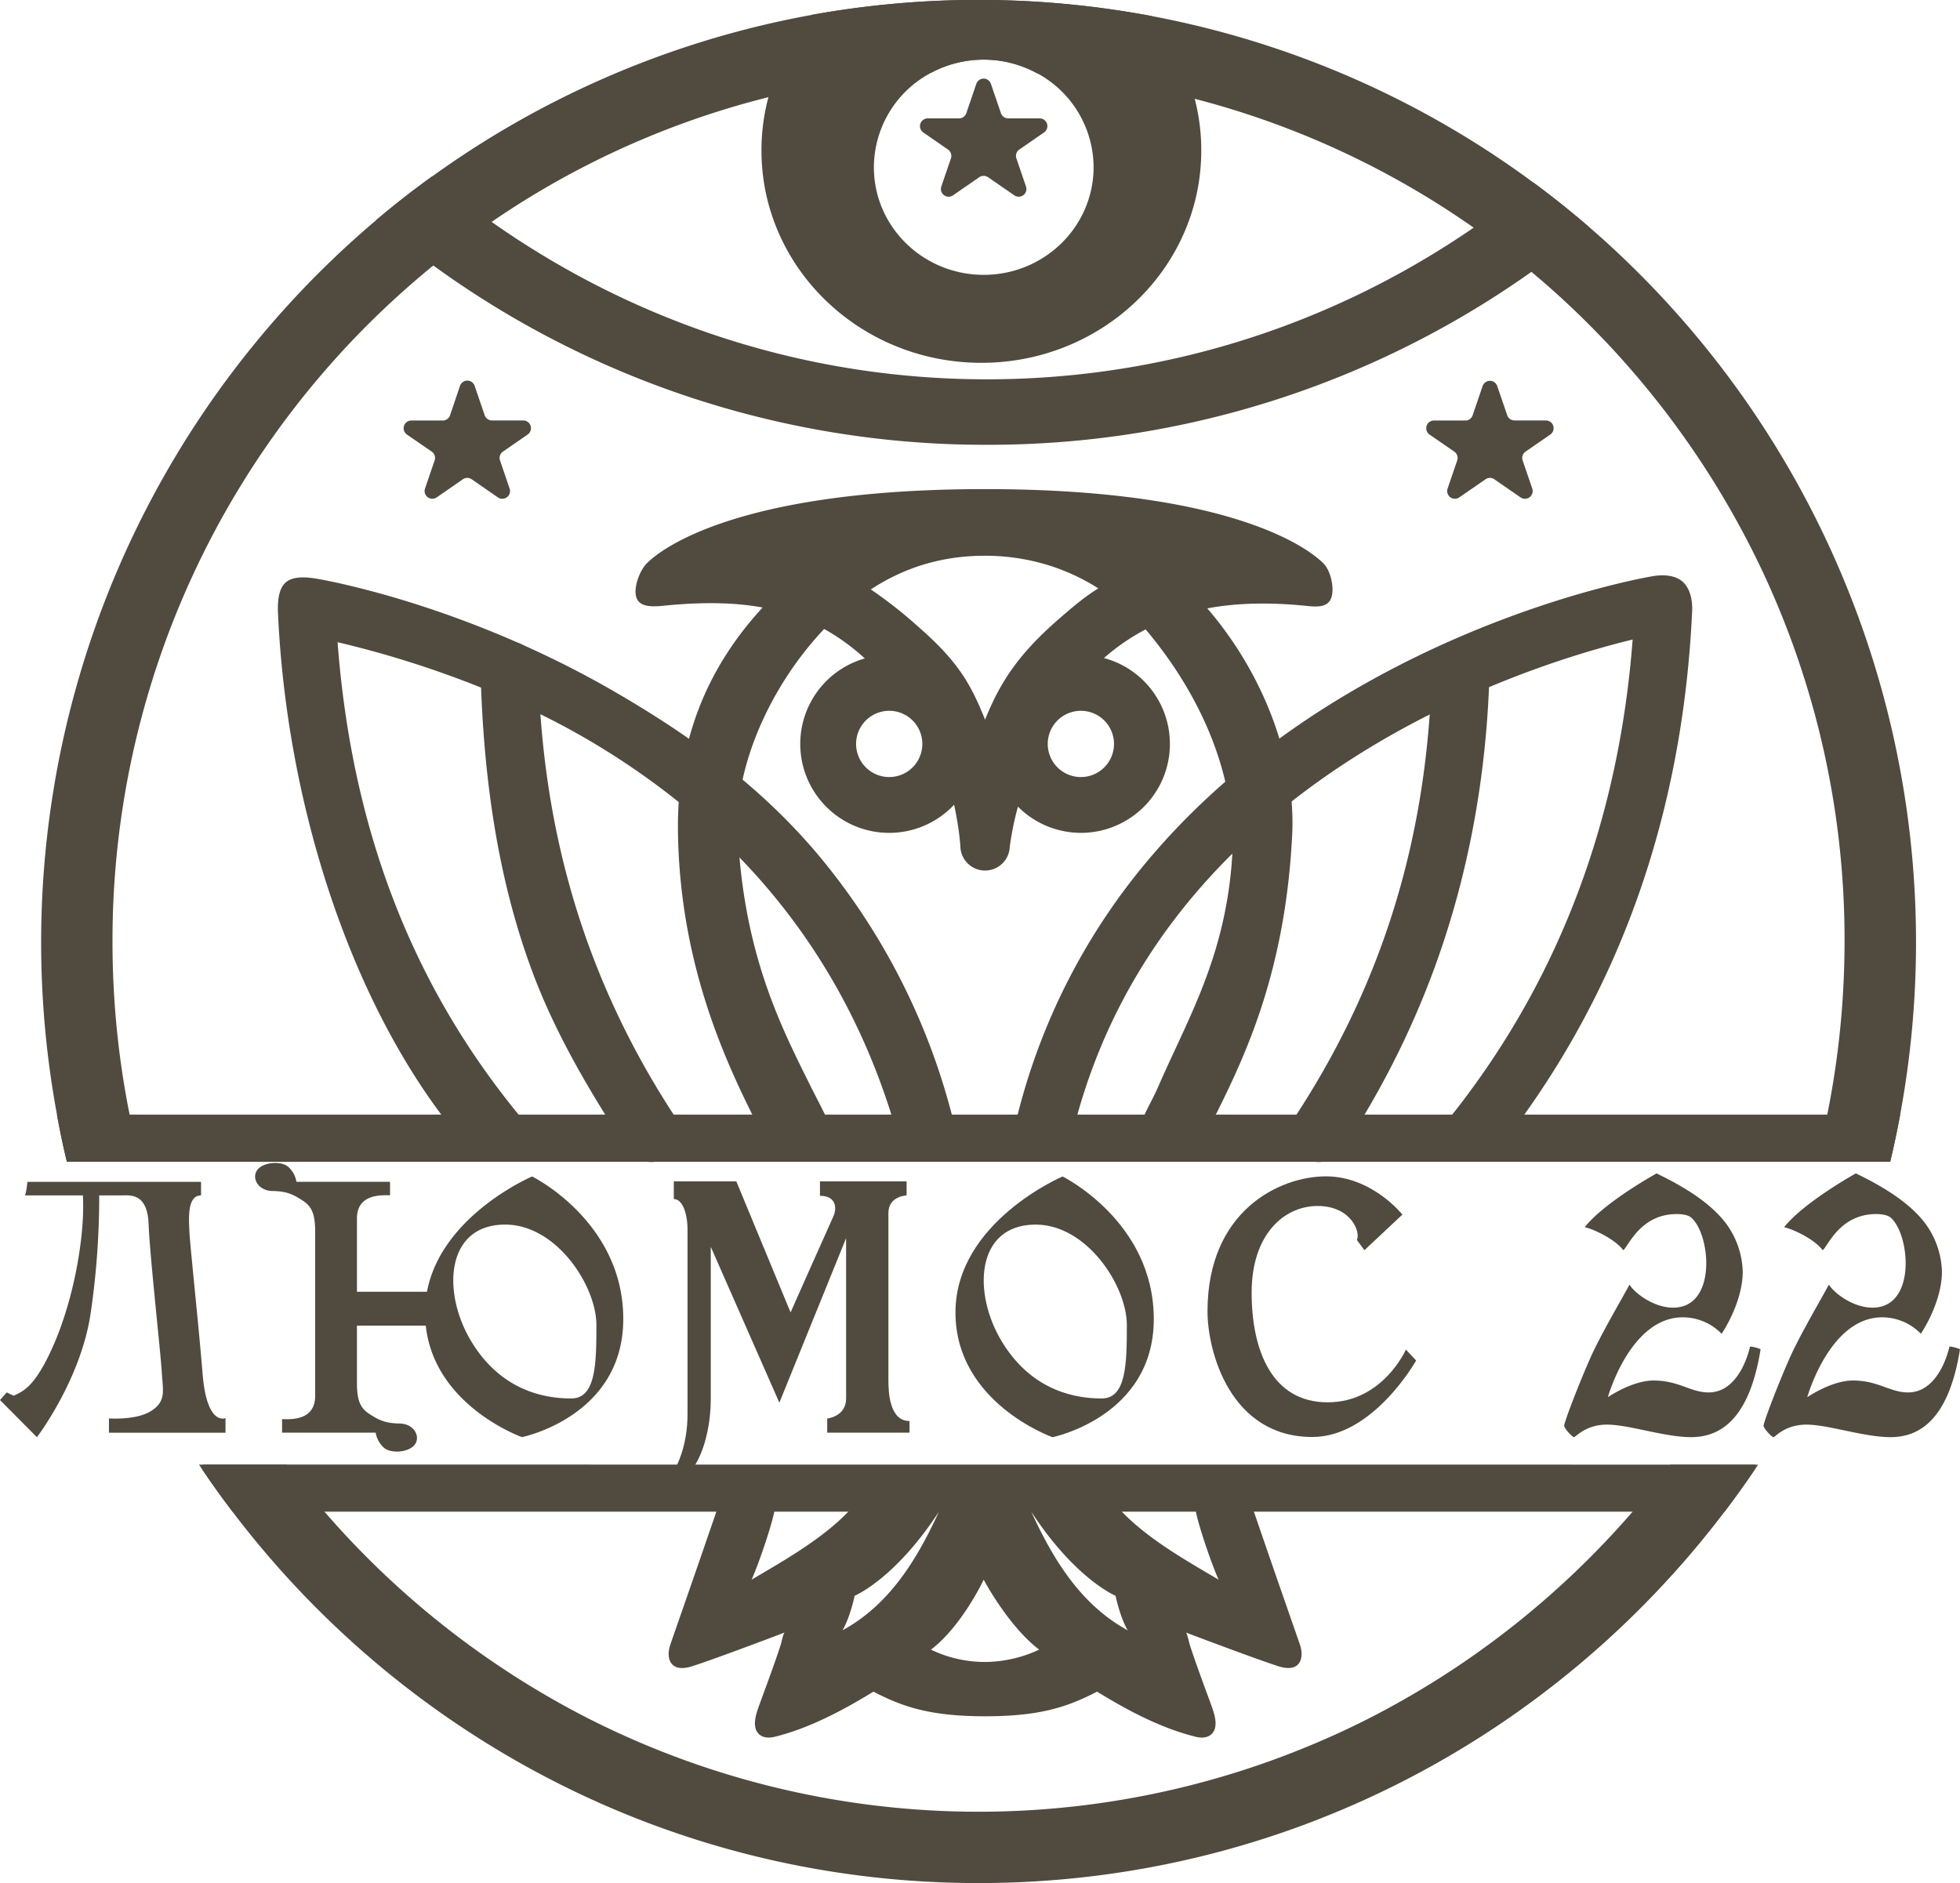 <svg xmlns="http://www.w3.org/2000/svg" viewBox="0 0 928.98 892.58"><defs><style>.cls-1{fill:#504B3E;}</style></defs><title>Лого белый-</title><g id="Слой_2" data-name="Слой 2"><g id="Слой_2-2" data-name="Слой 2"><path class="cls-1" d="M616.33,780.23c-.83-2.66-8.66-24.67-22-63.63l-2.55-14.44H344.23l-4.72,14.44c-13.37,39-21.19,61-22,63.63-1.69,5.48-.16,13,10.57,9.58,10.55-3.34,42.81-15.56,43.84-16-.68.35-1.59,4.93-1.81,5.6-3.18,9.79-6.84,19.47-10.37,29.17-1.38,3.82-3.6,10.24.12,13.54,1.86,1.65,4.7,1.78,7.12,1.19,16.41-4,32.34-12.48,47-21.44,13.56,7,26.38,11.67,53,11.67s39.41-4.7,53-11.67c14.63,9,30.56,17.44,47,21.44,2.42.59,5.26.46,7.12-1.19,3.7-3.3,1.49-9.72.11-13.54-3.53-9.7-7.19-19.38-10.37-29.17-.22-.67-1.13-5.25-1.81-5.6,1,.4,33.28,12.62,43.84,16C616.51,793.19,618,785.71,616.33,780.23ZM356.24,748.79c4.09-9.34,9.61-26.28,10.74-32.19s16.1-5.82,16.1-5.82,31.79-7.63,18.93,5.82S369.52,740.88,356.24,748.79Zm43.09,24c3.68-6.3,5.74-16.38,5.74-16.38s19-7.78,39.93-39.81C434.46,739.59,421.46,760.66,399.33,772.79Zm67.59,15a58.9,58.9,0,0,1-25.68-5.85c14.69-11.12,25-33.15,25-33.15s11.61,22,26.3,33.15A61.19,61.19,0,0,1,466.92,787.79ZM488.8,716.6c20.92,32,39.94,39.81,39.94,39.81s2.07,10.08,5.75,16.38C512.35,760.66,499.35,739.59,488.8,716.6Zm43,0c-12.85-13.45,18.93-5.82,18.93-5.82s15-.08,16.1,5.82,6.65,22.85,10.75,32.19C564.29,740.88,544.66,730.06,531.8,716.6Z"/><path class="cls-1" d="M753.31,107.73q-12.82-11.06-26.47-21.15a442.55,442.55,0,0,0-521.93-3q-13.78,9.92-26.72,20.87A448.35,448.35,0,0,0,27,528.33Q29,539.61,31.7,550.69H66.61q-1-3.93-2-7.89c-1.14-4.76-2.21-9.61-3.17-14.47-.42-2.05-.82-4.12-1.2-6.18a416.74,416.74,0,0,1-6.92-75.86,412.44,412.44,0,0,1,146.71-316c1.76-1.48,3.54-3,5.34-4.43,6.26-5.11,12.74-10.09,19.33-14.82q4.11-3,8.3-5.84a405.7,405.7,0,0,1,208.26-70.7,53,53,0,0,1,50.47.33,406.77,406.77,0,0,1,74.5,12q13.92,3.59,27.58,8.18a407.65,407.65,0,0,1,104.64,52.9c2.77,1.95,5.52,3.92,8.25,5.94,6.43,4.74,12.84,9.78,19.11,15,1.79,1.48,3.57,3,5.33,4.51A416.46,416.46,0,0,1,835.58,271.26a410.55,410.55,0,0,1,38.68,175,417,417,0,0,1-7,75.92c-.38,2-.76,4.08-1.18,6.12-1,4.85-2,9.71-3.19,14.5q-.93,4-2,7.86H895.9q2.65-11.09,4.73-22.36a448.29,448.29,0,0,0-147.32-420.6Zm38.48,586.52c-.46.62-.93,1.25-1.41,1.87q-8,10.5-16.62,20.48a414.28,414.28,0,0,1-124.88,97.91,409,409,0,0,1-370.16,0A414.66,414.66,0,0,1,153.83,716.6q-8.69-10-16.66-20.52l-1.4-1.83H94.32c.57.87,1.15,1.73,1.74,2.59q6.81,10.08,14.17,19.76c81.17,107,209.33,176,353.57,176s272.4-69,353.57-176q7.56-9.92,14.55-20.31c.46-.67.91-1.35,1.38-2Z"/><path class="cls-1" d="M753.31,107.73a444.71,444.71,0,0,1-285.6,103.11A444.68,444.68,0,0,1,178.19,104.42q12.93-11,26.72-20.88c71.72,60.2,163.18,96.26,262.8,96.26,97.92,0,188-34.85,259.13-93.22Q740.49,96.65,753.31,107.73Z"/><path class="cls-1" d="M566.26,46.82a98.77,98.77,0,0,0-20.4-39.21A446.76,446.76,0,0,0,384.92,7a99.26,99.26,0,0,0-20.71,39.05,97.86,97.86,0,0,0-3.3,25.24c0,55.61,46.67,100.69,104.23,100.69S569.37,126.91,569.37,71.3A97.35,97.35,0,0,0,566.26,46.82Zm-100,83.46c-28.76,0-52.06-22.84-52.06-51a50.81,50.81,0,0,1,27.13-44.78,53,53,0,0,1,50.47.33,50.85,50.85,0,0,1,26.53,44.45C518.29,107.44,495,130.28,466.22,130.28Z"/><path class="cls-1" d="M469.69,39.81l4.72,13.83a3.66,3.66,0,0,0,3.47,2.47h14.87a3.66,3.66,0,0,1,2.08,6.68l-11.71,8.09a3.66,3.66,0,0,0-1.38,4.2l4.54,13.31a3.65,3.65,0,0,1-5.54,4.19L468.3,84a3.68,3.68,0,0,0-4.16,0l-12.43,8.59a3.66,3.66,0,0,1-5.55-4.19l4.55-13.31a3.68,3.68,0,0,0-1.38-4.2l-11.72-8.09a3.67,3.67,0,0,1,2.08-6.68h14.88A3.66,3.66,0,0,0,458,53.64l4.72-13.83A3.66,3.66,0,0,1,469.69,39.81Z"/><path class="cls-1" d="M225,183l4.72,13.82a3.67,3.67,0,0,0,3.47,2.48H248a3.66,3.66,0,0,1,2.09,6.67l-11.72,8.1a3.65,3.65,0,0,0-1.38,4.19l4.55,13.31a3.66,3.66,0,0,1-5.55,4.2l-12.43-8.59a3.66,3.66,0,0,0-4.17,0L207,235.76a3.66,3.66,0,0,1-5.55-4.2L206,218.25a3.65,3.65,0,0,0-1.38-4.19L192.89,206a3.66,3.66,0,0,1,2.08-6.67h14.87a3.67,3.67,0,0,0,3.47-2.48L218,183A3.66,3.66,0,0,1,225,183Z"/><path class="cls-1" d="M709.64,183l4.73,13.82a3.66,3.66,0,0,0,3.46,2.48h14.88a3.66,3.66,0,0,1,2.08,6.67l-11.71,8.1a3.65,3.65,0,0,0-1.39,4.19l4.55,13.31a3.66,3.66,0,0,1-5.55,4.2l-12.43-8.59a3.64,3.64,0,0,0-4.16,0l-12.44,8.59a3.66,3.66,0,0,1-5.54-4.2l4.55-13.31a3.65,3.65,0,0,0-1.39-4.19L677.57,206a3.66,3.66,0,0,1,2.08-6.67h14.88a3.66,3.66,0,0,0,3.46-2.48L702.71,183A3.66,3.66,0,0,1,709.64,183Z"/><path class="cls-1" d="M831.92,694.25v2q-7,10.38-14.55,20.31H110.23q-7.38-9.66-14.18-19.76v-2.59Z"/><path class="cls-1" d="M900.63,528.33q-2.08,11.28-4.73,22.36H31.7Q29,539.6,27,528.33Z"/><path class="cls-1" d="M441.73,547.12a13.85,13.85,0,0,1-16.59-10c-.85-3-1.74-5.93-2.67-8.83-16.19-51.41-42.21-91.14-72-121.87a313.89,313.89,0,0,0-28.78-26.24,357.06,357.06,0,0,0-65.57-41.64c-9.65-4.78-19.09-9-28.12-12.62a477.52,477.52,0,0,0-68-21.51c6.51,85.72,33.62,160.22,85.76,223.88,4.78,5.85,2.83,15.12-3.1,19.8a13.65,13.65,0,0,1-5.3,2.56h-6.19a15.4,15.4,0,0,1-7.72-4.84q-7.41-8.25-14.33-17.52c-44.59-59.67-73.31-149-77.36-237.53-.22-4.82,0-11.46,3.66-14.67s10.08-2.53,14.83-1.75c2.8.47,69.36,11.89,141.5,53.8,12.32,7.16,23.91,14.44,34.82,22.06,8.9,6.21,17.35,12.62,25.39,19.37a291.77,291.77,0,0,1,33.52,32.9,314.8,314.8,0,0,1,65.64,125.82c.19.74.38,1.47.56,2.21A13.66,13.66,0,0,1,441.73,547.12Z"/><path class="cls-1" d="M308.74,550.82a13.68,13.68,0,0,1-11.45-6.17c-18-27.45-34.35-55.26-45.27-84.83-16.28-44.09-22.94-91.65-24.25-141.56a13.68,13.68,0,1,1,27.35-.72c2.09,79.25,23.36,148.63,65,212.09a13.67,13.67,0,0,1-11.42,21.19Z"/><path class="cls-1" d="M699.62,549.76a13.68,13.68,0,0,1-10.74-22.15c49.89-63.28,78.43-138.73,84.94-224.46-51,12.36-223.55,66-265.15,232.71a13.68,13.68,0,0,1-26.55-6.62,301.12,301.12,0,0,1,65-125c25.54-29.56,57.49-55.59,94.95-77.36,72.14-41.92,138.7-53.33,141.5-53.8,4.76-.79,10.43-.5,14,2.7s4.68,8.91,4.46,13.73c-4.47,97.72-35.32,183.53-91.69,255A13.67,13.67,0,0,1,699.62,549.76Z"/><path class="cls-1" d="M625.07,550.82a13.67,13.67,0,0,1-11.42-21.19c41.68-63.46,63-132.84,65-212.09a13.68,13.68,0,1,1,27.35.72c-1.31,49.91-10.23,97.57-26.51,141.66a414.14,414.14,0,0,1-43,84.73A13.68,13.68,0,0,1,625.07,550.82Z"/><path class="cls-1" d="M557.1,547.16a13.63,13.63,0,0,1-5.83-1.31c-6.83-3.22-11.76-11.12-8.54-18,1.95-4.15,4.29-8.28,6.29-12.88,13.63-31.41,31.27-60.4,34.82-106.43,3.09-40-14.89-78.53-38.81-107.75-21.06-25.73-49.64-37.36-78.12-37.36s-54.77,10.66-79.07,37.74c-23.28,25.94-39.67,62.57-38.15,93.57,2.83,57.68,20.54,92,34.47,120.05,2.23,4.49,5.25,10.16,7.21,14.31,3.22,6.84-2,13.49-8.83,16.71a13.68,13.68,0,0,1-18.21-6.55c-1.83-3.89-5.64-6.61-7.81-11-14.27-28.73-34.11-73.22-35.17-132.87-.68-38.28,9.88-77.86,46-113.51,7.95-7.85,15.17-15.33,23.86-21.34,23-15.94,49.51-24.51,75.69-24.51A134.8,134.8,0,0,1,547,262.59C554.28,268,559.87,275,566.46,282c30.25,31.78,47.88,75.27,46,113.51-3.11,63.39-21.27,102.78-35.54,131.52-2.17,4.35-5.6,8.43-7.44,12.32A13.68,13.68,0,0,1,557.1,547.16Z"/><path class="cls-1" d="M421.46,310.49a42.15,42.15,0,1,0,42.14,42.15A42.1,42.1,0,0,0,421.46,310.49Zm0,57.84a15.7,15.7,0,1,1,15.7-15.69A15.71,15.71,0,0,1,421.46,368.33Z"/><path class="cls-1" d="M523.23,311.91a42.15,42.15,0,0,0-40.74,70.47,42.15,42.15,0,1,0,40.74-70.47Zm-10.88,56.42A15.7,15.7,0,1,1,528,352.64,15.7,15.7,0,0,1,512.35,368.33Z"/><path class="cls-1" d="M627.58,267.39c-3.37-3.64-36.46-35.55-160.68-35.55s-157.31,31.91-160.66,35.55-6.46,12.23-4.3,16.59,9.17,3.5,14,3c17.49-1.66,32.39-1.43,45.57,1a93.23,93.23,0,0,1,29.14,10.18,101,101,0,0,1,17.44,12.33c.6.54,1.21,1.07,1.8,1.61,21.19,19.18,36.84,46.8,41.4,65.38.34,1.36.64,2.69.93,4,1.13,5.22,1.85,9.7,2.29,13.09.54,4.22.68,6.74.68,6.85a11.72,11.72,0,0,0,11.69,11.23h0a11.73,11.73,0,0,0,11.72-11.23,139.64,139.64,0,0,1,3.87-19c5.16-19.37,16.62-49.47,40.74-70.47a100.58,100.58,0,0,1,49-23.57c13.46-2.53,28.51-2.95,45.62-1.32,4.85.46,10.69,1.4,12.84-2.95S630.88,271,627.58,267.39Zm-81.14,1.21a82,82,0,0,0-25.92,10.32c-6.7,4.15-12.54,9.13-19.18,14.95-18.42,16.09-27.29,29.38-34.44,47.28-7.14-17.9-13.46-28.17-31.88-44.27a208.86,208.86,0,0,0-22.25-17.46,106.8,106.8,0,0,0-16.08-8.89c-4.59-2-7.21-5.87-5.93-8.3a4.09,4.09,0,0,1,2.71-1.89,8.14,8.14,0,0,1,.81-.18c17.7-3.08,39.09-4.86,72.62-4.86a526,526,0,0,1,65,3.66,37.57,37.57,0,0,1,12.45,3.54,11.17,11.17,0,0,1,3.68,2.78C549.17,266.77,548.74,268.07,546.44,268.6Z"/><path class="cls-1" d="M13,560.21s-.56,5.57-1.22,6.42h27.5c1.14,18.69-4.45,53.63-17.56,78.6-6.78,12.91-11.24,14.37-15.16,16.35A27.84,27.84,0,0,1,3.21,660L0,663.64l17.5,17.61s21-27.51,25.52-59.11a380,380,0,0,0,4-55.51H57.43c3.91,0,12.43-1.44,13,13.54s5.65,60.39,6.21,69.72,2.26,14.13-4.8,18.79-20.2,3.67-20.2,3.67v6.78h55.24v-6.92s-8.8,4-10.83-20.77-6-61.31-6.27-67.53-1.13-17.28,5.51-17.28v-6.42Z"/><path class="cls-1" d="M252.21,557.66s-43,18.29-49.84,54.65H169.18V577.59c0-12.14,12.49-11,15.69-11V560.2l-44.36,0a12.24,12.24,0,0,0-3.54-6.78c-3.24-3.38-12.14-2.68-15,1.13s.29,9.89,7.2,10,9.89,1.69,14.27,4.53,5.94,6.39,5.94,14.87v77.75c0,12.15-12.47,11-15.68,11,0,2.45,0,6.4,0,6.4h44.36a12.38,12.38,0,0,0,3.53,6.79c3.26,3.38,12.16,2.68,15-1.13s-.28-9.89-7.2-10-9.89-1.69-14.28-4.51-5.93-6.42-5.93-14.88v-27H201.8c4.15,38.21,45.61,52.84,45.61,52.84s48-9.7,48-56S252.21,557.66,252.21,557.66Zm18.55,105.23c-11.59,0-32.5-3-47-26.42s-12.7-56,15.68-56c24.31,0,43.24,29,43.24,47.62S282.34,662.89,270.76,662.89Z"/><path class="cls-1" d="M503.63,557.66s-50.77,21.59-50.77,64.48,46,59.11,46,59.11,48-9.7,48-56S503.63,557.66,503.63,557.66Zm18.55,105.23c-11.58,0-32.49-3-47-26.42s-12.72-56,15.68-56c24.29,0,43.23,29,43.23,47.62S533.76,662.89,522.18,662.89Z"/><path class="cls-1" d="M319.36,560H349l25.71,62.1S393.39,580,395,576.56s1.65-9.74-6.36-9.74V560H429.7v6.64s-8.62.28-8.62,8.33v79.21c0,5.46.38,19.4,10,19.4v5.51h-39V672.4s8.95-.9,8.95-9.51v-76l-31.64,78L336.88,591v72.75c0,8.62-2,22.61-8.05,31.65s-8.48,0-8.48,0,5.51-9.46,5.51-25V582.22c0-5.09-1.69-13.85-6.5-13.85Z"/><path class="cls-1" d="M666.35,639.72s-10.93,25-37.11,25-36-24.3-36-52,15.44-41.07,31.27-41.07,20.48,12.34,18.6,16.11l3.58,4.85,18-16.88s-14.34-18.13-36.24-18.13-56.13,16.27-56.13,64c0,19,10.74,59.55,49.73,59.55,28.82,0,49.16-36.26,49.16-36.26Z"/><path class="cls-1" d="M751.11,581.7c4.67,1.08,14.51,5.84,18.28,10.92,2.45-1.88,8.1-17.14,25.33-17.14,2.16,0,5.31.31,6.89,1.69,9.22,8,12.33,42.67-8.58,42.67-9.23,0-18.09-6.78-20.72-10.92-2.26,4.52-13.57,23.45-18.79,35.32S741.08,674.75,741.37,676s3.81,5.22,4.66,5.22,5.37-5.93,15.68-5.93,27.13,5.93,39.84,5.93,27.41-7.06,32.92-41.67a16.06,16.06,0,0,0-5-1.28s-4.38,21.76-19.63,21.76c-8.62,0-14-5.65-26.14-5.65-10.17,0-21.62,7.91-21.62,7.91s10.6-37.86,35.47-37.86A25.62,25.62,0,0,1,816,632.23s10-14.55,10-29.53a40.24,40.24,0,0,0-8.33-23.31c-7.46-9.55-19.7-17-32.5-23.17C785.16,556.22,760.58,569.74,751.11,581.7Z"/><path class="cls-1" d="M845.62,581.7c4.66,1.08,14.51,5.84,18.27,10.92,2.45-1.88,8.1-17.14,25.34-17.14,2.16,0,5.3.31,6.89,1.69,9.22,8,12.32,42.67-8.58,42.67-9.23,0-18.09-6.78-20.73-10.92-2.26,4.52-13.56,23.45-18.79,35.32S835.59,674.75,835.87,676s3.82,5.22,4.67,5.22,5.36-5.93,15.68-5.93,27.12,5.93,39.84,5.93,27.41-7.06,32.92-41.67a16.13,16.13,0,0,0-5-1.28s-4.38,21.76-19.64,21.76c-8.61,0-14-5.65-26.13-5.65-10.17,0-21.62,7.91-21.62,7.91s10.6-37.86,35.46-37.86a25.63,25.63,0,0,1,18.37,7.77s10-14.55,10-29.53a40.31,40.31,0,0,0-8.33-23.31c-7.46-9.55-19.7-17-32.5-23.17C879.67,556.22,855.09,569.74,845.62,581.7Z"/></g></g></svg>